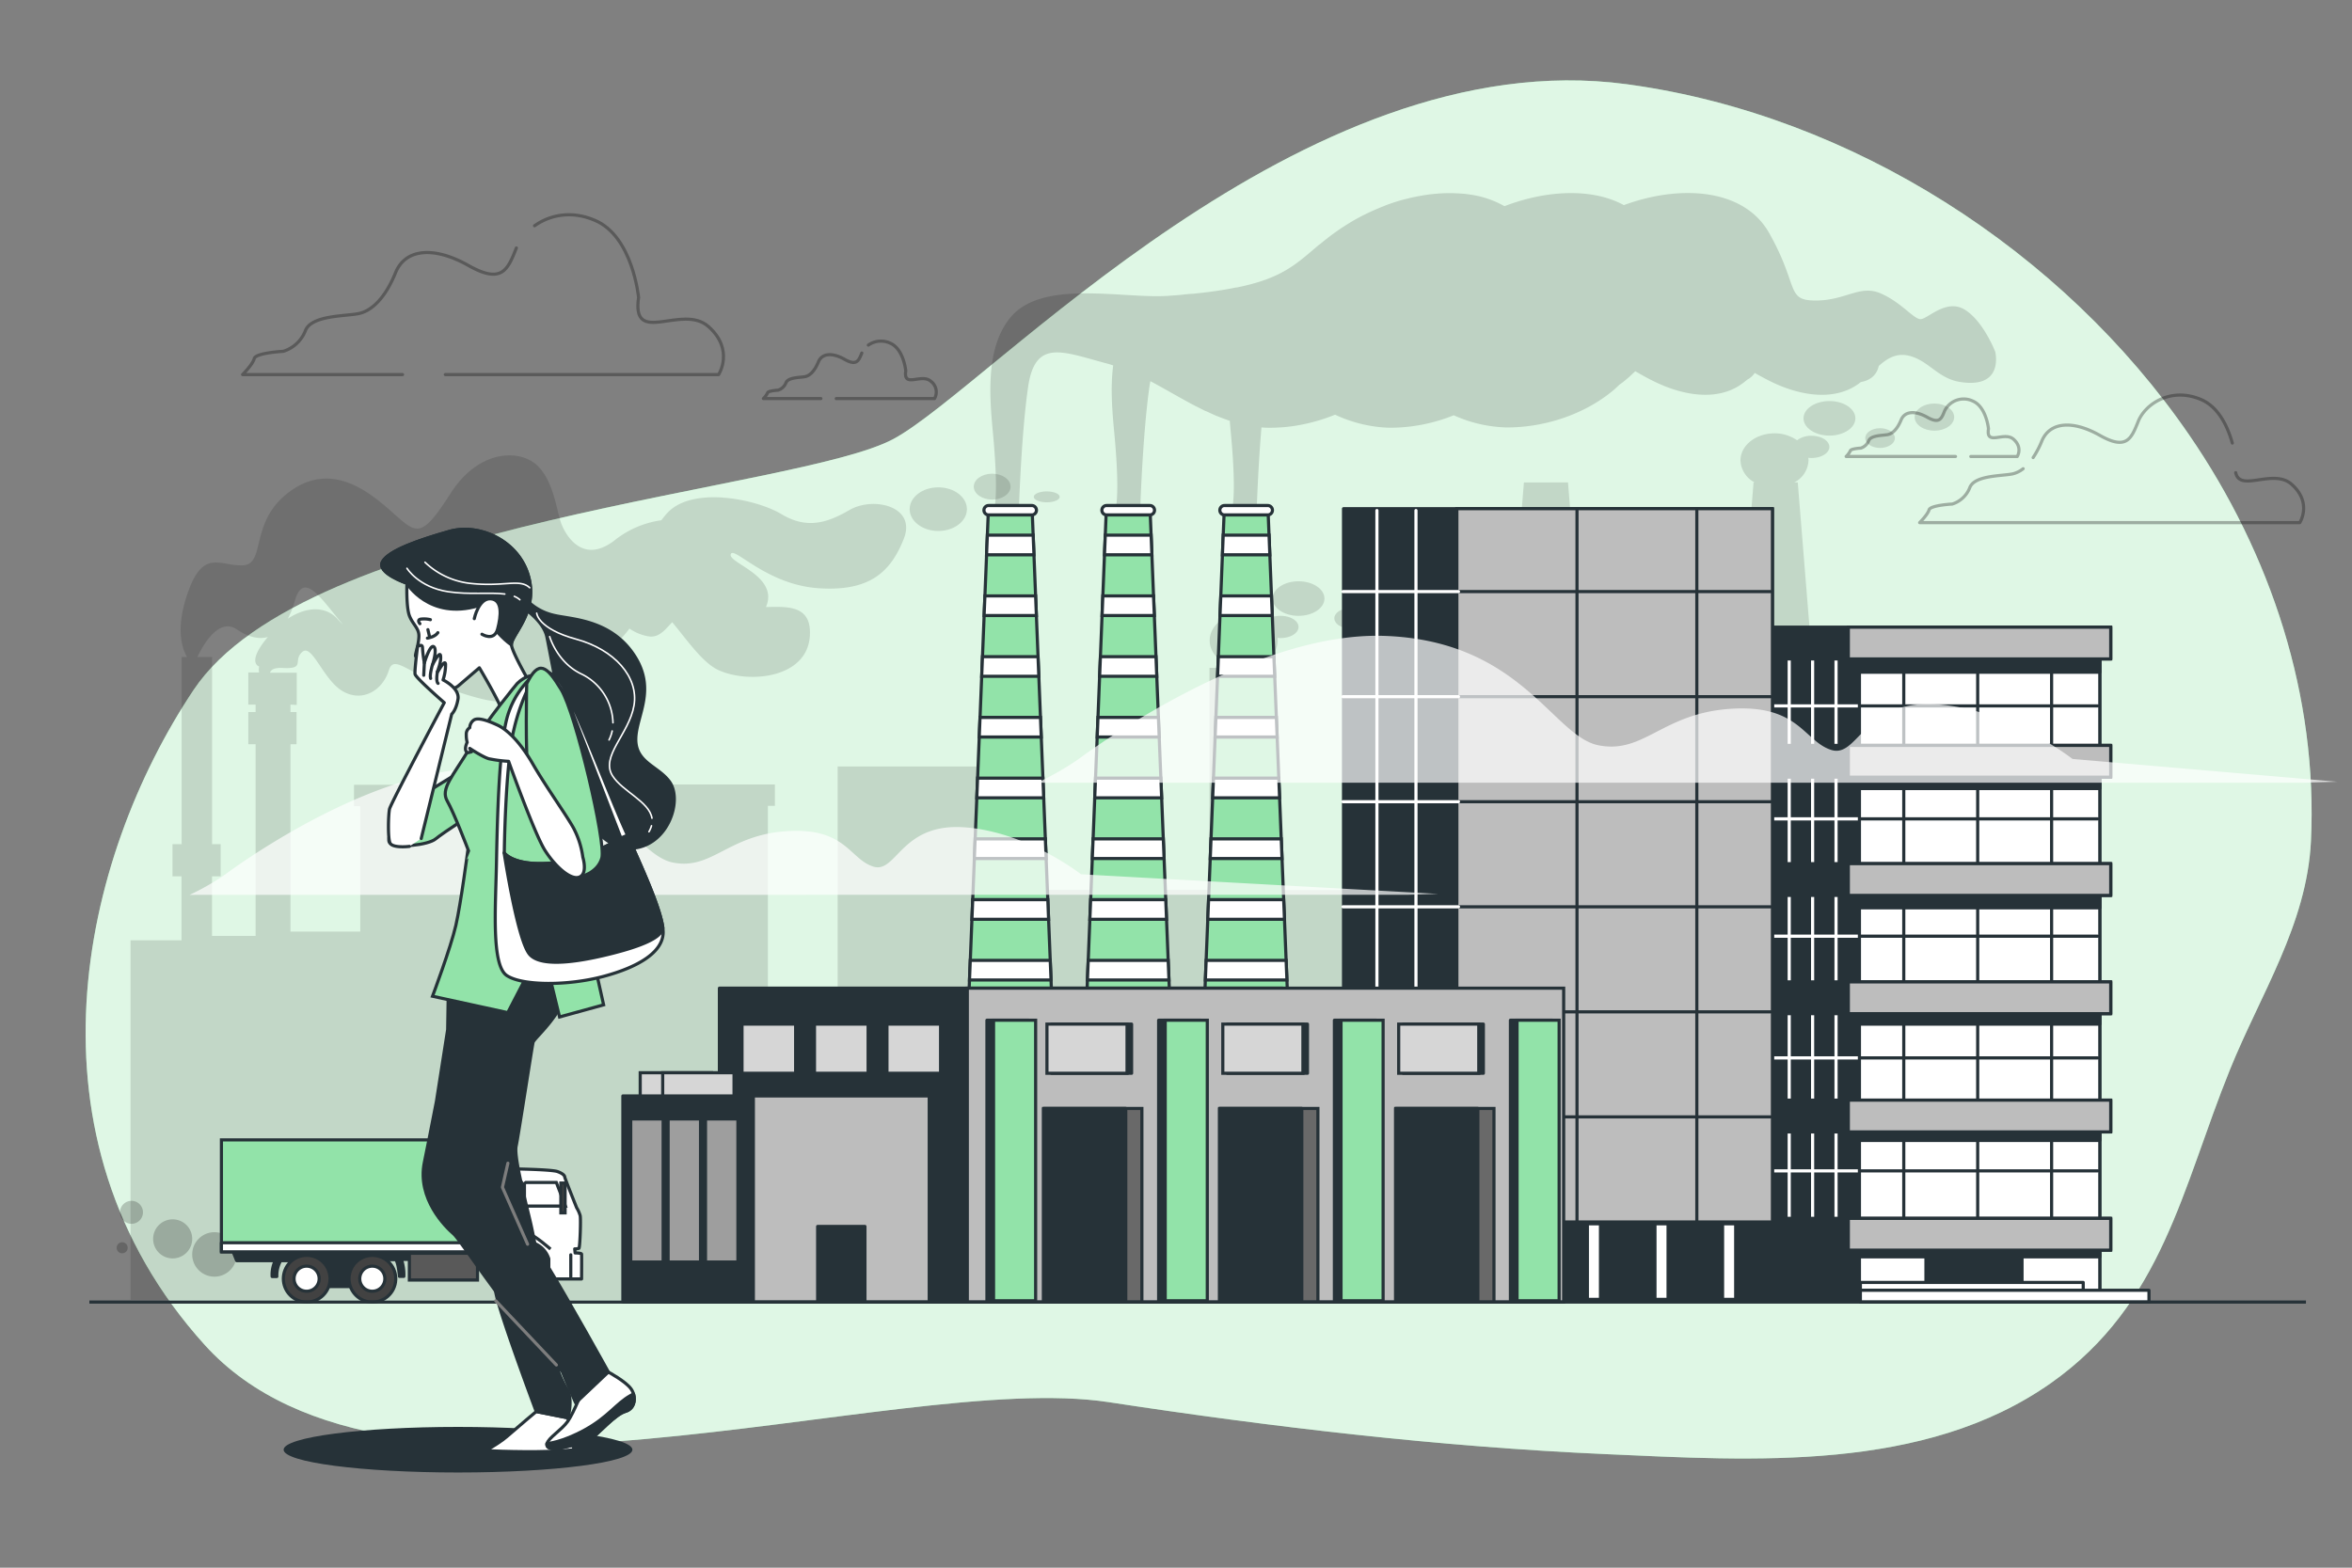 <svg xmlns="http://www.w3.org/2000/svg" viewBox="0 0 750 500"><rect x="0" y="0" width="750" height="500" fill="#808080" stroke="none"/><g id="background-simple"><path d="M698.08,138.72C657.6,79.76,590.47,37,520.22,27.07l-1.57-.22C415,12.92,315.67,123.45,284.91,140S97.75,166.09,61.73,220.05,5.49,362.77,65.24,428.91s219.67,7.84,288.21,18.28C405.35,455.1,459,461.45,512,463.78c47,2.07,101.6,5.84,142.07-22.72,35.56-25.1,41.78-62.28,57-99.88,9.77-24.16,24.53-46.35,25.84-72.86C739.14,222.12,724.19,176.74,698.08,138.72Z" style="fill:#92E3A9"></path><path d="M698.08,138.72C657.6,79.76,590.47,37,520.22,27.07l-1.57-.22C415,12.92,315.67,123.45,284.91,140S97.75,166.09,61.73,220.05,5.49,362.77,65.24,428.91s219.67,7.84,288.21,18.28C405.35,455.1,459,461.45,512,463.78c47,2.07,101.6,5.84,142.07-22.72,35.56-25.1,41.78-62.28,57-99.88,9.77-24.16,24.53-46.35,25.84-72.86C739.14,222.12,724.19,176.74,698.08,138.72Z" style="fill:#fff;opacity:0.7"></path></g><g id="Clouds"><g style="opacity:0.3"><path d="M645.14,149.49a8.41,8.41,0,0,1-3.33,1.64c-3.33.74-12.23.37-13.71,4.45a8.85,8.85,0,0,1-5.56,5.18s-7,.37-7.41,1.86-3,4.07-3,4.07H733.35s4.07-6.3-2.6-12.23c-5.83-5.18-16.49,2.68-17.83-3.71" style="fill:none;stroke:#000;stroke-linecap:round;stroke-linejoin:round"></path><path d="M711.83,141.31c-1.36-4.87-4.2-11.45-10-13.9-9.64-4.08-17.79,1.48-20,7s-3.71,9.27-12.23,4.45-15.94-4.45-18.53,1.85a28.8,28.8,0,0,1-2.75,5.23" style="fill:none;stroke:#000;stroke-linecap:round;stroke-linejoin:round"></path><path d="M266.67,127.12H298a4.24,4.24,0,0,0-1.17-5.51c-3-2.67-8.85,2.34-8-3.34,0,0-.66-7-5-8.84a7,7,0,0,0-6.93.63" style="fill:none;stroke:#000;stroke-linecap:round;stroke-linejoin:round"></path><path d="M274.81,112.6c-1,2.5-1.67,4.17-5.51,2s-7.17-2-8.34.84-2.67,4.34-4.18,4.67-5.5.17-6.17,2a4,4,0,0,1-2.51,2.34s-3.17.17-3.33.84a6.54,6.54,0,0,1-1.34,1.83h18.33" style="fill:none;stroke:#000;stroke-linecap:round;stroke-linejoin:round"></path><path d="M142,119.47h87.16s5.11-7.89-3.25-15.32-24.6,6.5-22.28-9.28c0,0-1.86-19.5-13.93-24.6C182.09,67,175.2,68.64,170.46,72" style="fill:none;stroke:#000;stroke-linecap:round;stroke-linejoin:round"></path><path d="M164.66,79.09c-2.78,7-4.64,11.6-15.32,5.57s-20-5.57-23.21,2.32-7.43,12.07-11.61,13-15.32.46-17.17,5.57a11.13,11.13,0,0,1-7,6.5s-8.82.46-9.28,2.32-3.72,5.1-3.72,5.1h51" style="fill:none;stroke:#000;stroke-linecap:round;stroke-linejoin:round"></path><path d="M628.44,145.6h14.81s1.83-2.83-1.17-5.5-8.85,2.33-8-3.34c0,0-.67-7-5-8.85a6.76,6.76,0,0,0-9,3.17c-1,2.51-1.67,4.17-5.51,2s-7.17-2-8.34.84-2.67,4.34-4.18,4.67-5.5.17-6.17,2a4,4,0,0,1-2.51,2.33s-3.17.17-3.33.84a6.38,6.38,0,0,1-1.34,1.83h34.87" style="fill:none;stroke:#000;stroke-linecap:round;stroke-linejoin:round"></path></g></g><g id="factories-2"><g style="opacity:0.13"><ellipse cx="299.2" cy="162.39" rx="9.13" ry="6.96"></ellipse><path d="M316.38,159.34c-3.24,0-5.87-1.85-5.87-4.13s2.63-4.13,5.87-4.13,5.87,1.85,5.87,4.13S319.62,159.34,316.38,159.34Z"></path><path d="M333.78,160.21c-2.29,0-4.14-.78-4.14-1.74s1.85-1.74,4.14-1.74,4.13.78,4.13,1.74S336.06,160.21,333.78,160.21Z"></path><path d="M447.54,194.84c-3.48,0-6.3-1.94-6.3-4.33s2.82-4.33,6.3-4.33,6.3,1.94,6.3,4.33S451,194.84,447.54,194.84Z"></path><ellipse cx="583.37" cy="133.42" rx="8.27" ry="5.51"></ellipse><path d="M430.22,200.35c-2.61,0-4.73-1.41-4.73-3.15s2.12-3.15,4.73-3.15,4.72,1.41,4.72,3.15S432.83,200.35,430.22,200.35Z"></path><path d="M414.07,196.42c-4.56,0-8.26-2.47-8.26-5.52s3.7-5.51,8.26-5.51,8.27,2.47,8.27,5.51S418.64,196.42,414.07,196.42Z"></path><path d="M57.88,299.9V279.5H55V269.24h2.92v-59.7h1.71c-1.73-3-3.43-9-.24-19,5.12-16.15,10.64-9.85,18.12-10.24S79.19,166,92.91,156.41s25.92,1.4,33,7.7,8.66,7.49,17.72-6.69,22.06-14.18,27.58-9.06,6.3,15,7.88,18.91,7.09,13,17.33,4.72a30.57,30.57,0,0,1,14.47-6.06c.48-.64,1-1.3,1.61-2,7.89-9.15,28.71-4.73,36.59,0s14.2,3.15,21.77-1.26,21.45-1.26,17.35,9.15-10.73,17-27.45,15.77S233.66,173.71,233,176.86c-.56,2.82,15.5,6.91,11.25,16.75,6.81-.14,14.58-.67,14,9.11-.79,13.79-19.7,15.36-29.15,11-5.15-2.36-10.3-10-14.74-15.27-1.87,1.84-3.89,4.9-7.24,4.56a15,15,0,0,1-6.4-2.53,46.52,46.52,0,0,1-3,3.57v5H196.2v41.16h50.9v6.82h-2.24v88.7h22.25V244.47H322l-.32,39.35h64V213h15v70.87h74.74l10.52-130H500l10.52,130h38.12l10.53-130h.36a8.27,8.27,0,0,1-4.53-7c0-4.79,4.85-8.66,10.83-8.66a12.38,12.38,0,0,1,7.22,2.22,7.26,7.26,0,0,1,4.58-1.44c3.16,0,5.71,1.59,5.71,3.55s-2.55,3.54-5.71,3.54a8.94,8.94,0,0,1-1-.06,6,6,0,0,1,.06.85,8.27,8.27,0,0,1-4.53,7h1.11l21.1,260.69H41.63V299.9ZM94,191.69a27.29,27.29,0,0,1-2.22,5.63c6-3.93,12.2-4.11,16,.28a20.24,20.24,0,0,0,1.65,1.68C102.75,191.5,96.86,181.57,94,191.69Zm61.14,6.71c.83,3.38,1,5.65,6.61,3.93l.26-.09C159.53,200.78,157.24,199.47,155.16,198.4ZM92.63,224.74v2.36h1.93v10.26H92.63v59.76h22.25v-40h-2v-6.82h70.83v-38.8a17.57,17.57,0,0,1-5-.61c-1.64,7.41-9.61,15.86-25.19,12-22.06-5.51-27.57-15.36-29.54-9.06s-8.28,10.24-14.58,6.7-9.85-15.37-13-12.61,1.18,5.52-6.3,5.12c-2.72-.14-3.72.6-4,1.53h8.53v10.25Zm-25-15.2v59.7h2.73V279.5H67.61v19h13.9V237.36H79.18V227.1h2.33v-2.36H79.18V214.49h3.45a4.54,4.54,0,0,1,0-1.92s-4.17-1.15,2.78-9.41c-3,.86-6.45-.07-9.87-2.41-5.56-3.8-10.46,4.34-12.62,8.79Z"></path><path d="M385.74,204.29c0-4.78,4.84-8.66,10.82-8.66a12.35,12.35,0,0,1,7.22,2.22,7.28,7.28,0,0,1,4.59-1.43c3.15,0,5.7,1.58,5.7,3.54s-2.55,3.54-5.7,3.54a8.69,8.69,0,0,1-1-.06,7.92,7.92,0,0,1,.05.85c0,4.78-4.84,8.66-10.82,8.66S385.74,209.07,385.74,204.29Z"></path><path d="M599.51,136.57c2.61,0,4.73,1.41,4.73,3.15s-2.12,3.15-4.73,3.15-4.72-1.41-4.72-3.15S596.9,136.57,599.51,136.57Z"></path><path d="M616.84,128.7c3.48,0,6.3,1.94,6.3,4.33s-2.82,4.33-6.3,4.33-6.3-1.94-6.3-4.33S613.36,128.7,616.84,128.7Z"></path></g></g><g id="factory-1"><path d="M316.64,138.21c-1.09-11.63-2.46-27.32,5.61-37C332.39,89,358,95.33,372.38,94.36c1.45-.1,2.83-.2,4.17-.31h0c1.3-.17,2.62-.29,4-.37h0c5.38-.54,9.86-1.2,13.66-2l.23,0,1.88-.4.4-.09,1.66-.41.45-.12,1.5-.42.44-.13c.48-.14,1-.29,1.4-.44l.4-.13,1.3-.46.37-.14c.42-.16.83-.32,1.22-.49l.31-.13c.4-.17.8-.34,1.18-.52l.22-.1c.4-.19.79-.38,1.17-.58l.11-.06c4.93-2.56,8.12-5.63,12.3-9.1l.06,0,1-.83.29-.23.89-.71.41-.32.86-.66.49-.37.88-.64.55-.39.93-.64.6-.41,1.1-.71c.17-.11.34-.23.53-.34.56-.36,1.14-.71,1.75-1.08,1.14-.67,2.31-1.3,3.49-1.91l1.15-.56c.82-.4,1.64-.78,2.47-1.15l1.36-.58c.81-.34,1.63-.65,2.45-1,.45-.16.88-.34,1.33-.49,1.16-.4,2.32-.77,3.5-1.1.58-.16,1.16-.3,1.74-.44s1.27-.33,1.9-.46,1.41-.29,2.12-.42l1.43-.25c.79-.12,1.57-.24,2.36-.33l.77-.07a47.58,47.58,0,0,1,8.75-.13h.16c1,.08,2,.2,2.94.35h0a30.66,30.66,0,0,1,10.73,3.67c13.34-5.13,27.95-5.87,38.07-.34,18.11-6.67,38.32-5.28,46.32,8.87,9.66,17.1,5.2,21.56,14.86,21.56s14.13-5.21,20.82-2.23,10.4,8.17,12.63,8.17,8.18-6.69,14.12-3,9.67,13.38,9.67,13.38,3,11.89-11.15,9.66c-6.61-1-9.54-6-15.1-8-6-2.13-9.43,1.48-13.38,5.21.85-.79,1.67-1.59,2.5-2.32-.49,2.21-2,4.48-5.71,5.13h0c-.53.41-1.07.81-1.64,1.17-7.93,5-18.47,2.86-26.9-1.25-1.8-.87-3.56-1.84-5.31-2.83h0a5.91,5.91,0,0,1-.92,1.1l-.13.12a6.2,6.2,0,0,1-1.28.9,24.06,24.06,0,0,1-2.62,1.95c-7.94,5-18.47,2.86-26.91-1.25-2.11-1-4.17-2.18-6.22-3.36h0l-.07.06-1.07,1-.36.34-.87.78-.45.38c-.29.25-.59.49-.89.73l-.43.34c-.33.25-.68.49-1,.72-.58.58-1.19,1.16-1.83,1.7-9.3,7.81-22.27,12-34.35,11.87a43.42,43.42,0,0,1-16.57-3.87h0A54.66,54.66,0,0,1,443,136.43a44,44,0,0,1-17.27-4.17q-2.32.94-4.73,1.69l-1.27.37c-1,.28-2,.54-3,.76-.78.18-1.55.34-2.33.48l-1.52.26c-1.2.18-2.4.33-3.6.43l-.92.06c-1.35.09-2.69.14-4,.12-.71,0-1.42-.05-2.11-.1-1.15,13.69-1.57,27.89-1.57,27.89h-8.39s2.44-2.22.21-26c-.12-1.28-.24-2.61-.35-4l-1-.35-.71-.26c-.88-.32-1.74-.67-2.6-1l-.3-.13c-1-.44-2-.9-3.05-1.39l-.1,0c-1-.49-2-1-3-1.52l-.05,0c-4.87-2.54-9.64-5.41-14.51-8h0c-.11.58-.22,1.18-.31,1.83-2.23,15.61-3,40.87-3,40.87h-8.39s2.44-2.22.21-26c-.62-6.55-1.32-14.4-.37-21.73-.62-.19-1.23-.4-1.86-.57-14.12-3.71-23-8.17-25.27,7.44s-3,40.87-3,40.87h-8.39S318.87,162,316.64,138.21Z" style="opacity:0.15"></path><rect x="562.22" y="202.47" width="107.36" height="211.99" style="fill:#263238;stroke:#263238;stroke-linecap:round;stroke-linejoin:round"></rect><line x1="593.02" y1="225.14" x2="562.76" y2="225.14" style="fill:none;stroke:#fff;stroke-linecap:round;stroke-linejoin:round"></line><line x1="593.02" y1="261.17" x2="562.76" y2="261.17" style="fill:none;stroke:#fff;stroke-linecap:round;stroke-linejoin:round"></line><line x1="593.02" y1="298.59" x2="562.76" y2="298.59" style="fill:none;stroke:#fff;stroke-linecap:round;stroke-linejoin:round"></line><line x1="593.02" y1="337.41" x2="562.76" y2="337.41" style="fill:none;stroke:#fff;stroke-linecap:round;stroke-linejoin:round"></line><line x1="593.02" y1="373.44" x2="562.76" y2="373.44" style="fill:none;stroke:#fff;stroke-linecap:round;stroke-linejoin:round"></line><rect x="592.93" y="202.47" width="76.65" height="211.99" style="fill:#fff;stroke:#263238;stroke-linecap:round;stroke-linejoin:round"></rect><rect x="592.93" y="202.47" width="76.65" height="11.92" style="fill:#263238;stroke:#263238;stroke-linecap:round;stroke-linejoin:round"></rect><rect x="592.93" y="239.58" width="76.65" height="11.92" style="fill:#263238;stroke:#263238;stroke-linecap:round;stroke-linejoin:round"></rect><rect x="592.93" y="277.61" width="76.65" height="11.92" style="fill:#263238;stroke:#263238;stroke-linecap:round;stroke-linejoin:round"></rect><rect x="592.93" y="314.72" width="76.65" height="11.92" style="fill:#263238;stroke:#263238;stroke-linecap:round;stroke-linejoin:round"></rect><rect x="592.93" y="390.65" width="76.65" height="10.2" style="fill:#263238;stroke:#263238;stroke-linecap:round;stroke-linejoin:round"></rect><rect x="592.93" y="351.82" width="76.65" height="11.92" style="fill:#263238;stroke:#263238;stroke-linecap:round;stroke-linejoin:round"></rect><rect x="614.14" y="393.61" width="30.64" height="20.85" style="fill:#263238;stroke:#263238;stroke-linecap:round;stroke-linejoin:round"></rect><line x1="607.07" y1="208.98" x2="607.07" y2="392.43" style="fill:none;stroke:#263238;stroke-linecap:round;stroke-linejoin:round"></line><line x1="630.64" y1="208.98" x2="630.64" y2="392.43" style="fill:none;stroke:#263238;stroke-linecap:round;stroke-linejoin:round"></line><line x1="654.21" y1="208.98" x2="654.21" y2="392.43" style="fill:none;stroke:#263238;stroke-linecap:round;stroke-linejoin:round"></line><line x1="570.54" y1="208.98" x2="570.54" y2="392.43" style="fill:none;stroke:#fff;stroke-linecap:round;stroke-linejoin:round"></line><line x1="578" y1="208.98" x2="578" y2="392.43" style="fill:none;stroke:#fff;stroke-linecap:round;stroke-linejoin:round"></line><line x1="585.47" y1="208.98" x2="585.47" y2="392.43" style="fill:none;stroke:#fff;stroke-linecap:round;stroke-linejoin:round"></line><rect x="558.11" y="200.03" width="114.96" height="10.13" style="fill:#263238;stroke:#263238;stroke-linecap:round;stroke-linejoin:round"></rect><rect x="589.39" y="200.03" width="83.67" height="10.13" style="fill:#bdbdbd;stroke:#263238;stroke-miterlimit:10"></rect><rect x="558.11" y="237.74" width="114.96" height="10.13" style="fill:#263238;stroke:#263238;stroke-linecap:round;stroke-linejoin:round"></rect><rect x="589.39" y="237.74" width="83.67" height="10.13" style="fill:#bdbdbd;stroke:#263238;stroke-miterlimit:10"></rect><rect x="558.11" y="275.45" width="114.96" height="10.13" style="fill:#263238;stroke:#263238;stroke-linecap:round;stroke-linejoin:round"></rect><rect x="589.39" y="275.45" width="83.67" height="10.13" style="fill:#bdbdbd;stroke:#263238;stroke-miterlimit:10"></rect><rect x="558.11" y="313.17" width="114.96" height="10.13" style="fill:#263238;stroke:#263238;stroke-linecap:round;stroke-linejoin:round"></rect><rect x="589.39" y="313.17" width="83.67" height="10.13" style="fill:#bdbdbd;stroke:#263238;stroke-miterlimit:10"></rect><rect x="558.11" y="350.88" width="114.96" height="10.13" style="fill:#263238;stroke:#263238;stroke-linecap:round;stroke-linejoin:round"></rect><rect x="589.39" y="350.88" width="83.67" height="10.13" style="fill:#bdbdbd;stroke:#263238;stroke-miterlimit:10"></rect><rect x="558.11" y="388.59" width="114.96" height="10.13" style="fill:#263238;stroke:#263238;stroke-linecap:round;stroke-linejoin:round"></rect><rect x="589.39" y="388.59" width="83.67" height="10.13" style="fill:#bdbdbd;stroke:#263238;stroke-miterlimit:10"></rect><line x1="593.02" y1="225.14" x2="668.93" y2="225.14" style="fill:none;stroke:#263238;stroke-linecap:round;stroke-linejoin:round"></line><line x1="593.02" y1="261.17" x2="668.93" y2="261.17" style="fill:none;stroke:#263238;stroke-linecap:round;stroke-linejoin:round"></line><line x1="593.02" y1="298.59" x2="668.93" y2="298.59" style="fill:none;stroke:#263238;stroke-linecap:round;stroke-linejoin:round"></line><line x1="593.02" y1="337.41" x2="668.93" y2="337.41" style="fill:none;stroke:#263238;stroke-linecap:round;stroke-linejoin:round"></line><line x1="593.02" y1="373.44" x2="668.93" y2="373.44" style="fill:none;stroke:#263238;stroke-linecap:round;stroke-linejoin:round"></line><rect x="593.23" y="409.02" width="71.06" height="2.5" style="fill:#fff;stroke:#263238;stroke-linecap:round;stroke-linejoin:round"></rect><rect x="593.23" y="411.52" width="92.03" height="3.76" style="fill:#fff;stroke:#263238;stroke-linecap:round;stroke-linejoin:round"></rect><rect x="428.42" y="162.24" width="136.77" height="252.18" style="fill:#263238;stroke:#263238;stroke-linecap:round;stroke-linejoin:round"></rect><rect x="464.56" y="162.24" width="100.63" height="252.18" style="fill:#bdbdbd;stroke:#263238;stroke-miterlimit:10"></rect><rect x="488.42" y="390.32" width="76.76" height="24.1" style="fill:#263238;stroke:#263238;stroke-linecap:round;stroke-linejoin:round"></rect><rect x="506.18" y="390.32" width="4.18" height="24.1" style="fill:#fff;stroke:#263238;stroke-linecap:round;stroke-linejoin:round"></rect><rect x="527.73" y="390.32" width="4.18" height="24.1" style="fill:#fff;stroke:#263238;stroke-linecap:round;stroke-linejoin:round"></rect><rect x="549.29" y="390.32" width="4.18" height="24.1" style="fill:#fff;stroke:#263238;stroke-linecap:round;stroke-linejoin:round"></rect><line x1="502.87" y1="390.32" x2="502.87" y2="162.82" style="fill:none;stroke:#263238;stroke-linecap:round;stroke-linejoin:round"></line><line x1="451.52" y1="415.28" x2="451.52" y2="162.82" style="fill:none;stroke:#fff;stroke-linecap:round;stroke-linejoin:round"></line><line x1="439.07" y1="415.28" x2="439.07" y2="162.82" style="fill:none;stroke:#fff;stroke-linecap:round;stroke-linejoin:round"></line><line x1="541.08" y1="390.32" x2="541.08" y2="162.82" style="fill:none;stroke:#263238;stroke-linecap:round;stroke-linejoin:round"></line><line x1="465.08" y1="188.69" x2="564.6" y2="188.69" style="fill:none;stroke:#263238;stroke-linecap:round;stroke-linejoin:round"></line><line x1="465.08" y1="222.2" x2="564.6" y2="222.2" style="fill:none;stroke:#263238;stroke-linecap:round;stroke-linejoin:round"></line><line x1="465.08" y1="255.7" x2="564.6" y2="255.7" style="fill:none;stroke:#263238;stroke-linecap:round;stroke-linejoin:round"></line><line x1="465.08" y1="289.21" x2="564.6" y2="289.21" style="fill:none;stroke:#263238;stroke-linecap:round;stroke-linejoin:round"></line><line x1="465.08" y1="322.72" x2="564.6" y2="322.72" style="fill:none;stroke:#263238;stroke-linecap:round;stroke-linejoin:round"></line><line x1="465.08" y1="356.22" x2="564.6" y2="356.22" style="fill:none;stroke:#263238;stroke-linecap:round;stroke-linejoin:round"></line><line x1="465.08" y1="188.69" x2="428.25" y2="188.69" style="fill:none;stroke:#fff;stroke-linecap:round;stroke-linejoin:round"></line><line x1="465.08" y1="222.2" x2="428.25" y2="222.2" style="fill:none;stroke:#fff;stroke-linecap:round;stroke-linejoin:round"></line><line x1="465.08" y1="255.7" x2="428.25" y2="255.7" style="fill:none;stroke:#fff;stroke-linecap:round;stroke-linejoin:round"></line><line x1="465.08" y1="289.21" x2="428.25" y2="289.21" style="fill:none;stroke:#fff;stroke-linecap:round;stroke-linejoin:round"></line><line x1="465.08" y1="322.72" x2="428.25" y2="322.72" style="fill:none;stroke:#fff;stroke-linecap:round;stroke-linejoin:round"></line><line x1="465.08" y1="356.22" x2="428.25" y2="356.22" style="fill:none;stroke:#fff;stroke-linecap:round;stroke-linejoin:round"></line><line x1="428.8" y1="389.73" x2="564.6" y2="389.73" style="fill:none;stroke:#263238;stroke-linecap:round;stroke-linejoin:round"></line><polygon points="329.13 162.7 315.17 162.7 308.19 336.5 336.11 336.5 329.13 162.7" style="fill:#92E3A9;stroke:#263238;stroke-miterlimit:10"></polygon><path d="M329,164.23H315.26a1.5,1.5,0,0,1-1.5-1.5h0a1.5,1.5,0,0,1,1.5-1.5H329a1.5,1.5,0,0,1,1.5,1.5h0A1.5,1.5,0,0,1,329,164.23Z" style="fill:#fff;stroke:#263238;stroke-miterlimit:10"></path><polygon points="314.85 170.68 314.59 176.95 329.7 176.95 329.45 170.68 314.85 170.68" style="fill:#fff;stroke:#263238;stroke-miterlimit:10"></polygon><polygon points="335.15 312.57 334.89 306.3 309.4 306.3 309.15 312.57 335.15 312.57" style="fill:#fff;stroke:#263238;stroke-miterlimit:10"></polygon><polygon points="310.95 267.55 310.7 273.82 333.59 273.82 333.34 267.55 310.95 267.55" style="fill:#fff;stroke:#263238;stroke-miterlimit:10"></polygon><polygon points="310.18 286.93 309.93 293.2 334.37 293.2 334.12 286.93 310.18 286.93" style="fill:#fff;stroke:#263238;stroke-miterlimit:10"></polygon><polygon points="311.73 248.18 311.48 254.45 332.81 254.45 332.56 248.18 311.73 248.18" style="fill:#fff;stroke:#263238;stroke-miterlimit:10"></polygon><polygon points="314.07 190.06 313.81 196.32 330.48 196.32 330.23 190.06 314.07 190.06" style="fill:#fff;stroke:#263238;stroke-miterlimit:10"></polygon><polygon points="312.51 228.81 312.26 235.07 332.03 235.07 331.78 228.81 312.51 228.81" style="fill:#fff;stroke:#263238;stroke-miterlimit:10"></polygon><polygon points="313.29 209.43 313.04 215.7 331.25 215.7 331 209.43 313.29 209.43" style="fill:#fff;stroke:#263238;stroke-miterlimit:10"></polygon><polygon points="366.74 162.7 352.77 162.7 345.8 336.5 373.72 336.5 366.74 162.7" style="fill:#92E3A9;stroke:#263238;stroke-miterlimit:10"></polygon><path d="M366.65,164.23H352.86a1.5,1.5,0,0,1-1.49-1.5h0a1.5,1.5,0,0,1,1.49-1.5h13.79a1.5,1.5,0,0,1,1.5,1.5h0A1.5,1.5,0,0,1,366.65,164.23Z" style="fill:#fff;stroke:#263238;stroke-miterlimit:10"></path><polygon points="352.45 170.68 352.2 176.95 367.31 176.95 367.06 170.68 352.45 170.68" style="fill:#fff;stroke:#263238;stroke-miterlimit:10"></polygon><polygon points="372.76 312.57 372.5 306.3 347.01 306.3 346.76 312.57 372.76 312.57" style="fill:#fff;stroke:#263238;stroke-miterlimit:10"></polygon><polygon points="348.56 267.55 348.31 273.82 371.2 273.82 370.95 267.55 348.56 267.55" style="fill:#fff;stroke:#263238;stroke-miterlimit:10"></polygon><polygon points="347.79 286.93 347.53 293.2 371.98 293.2 371.73 286.93 347.79 286.93" style="fill:#fff;stroke:#263238;stroke-miterlimit:10"></polygon><polygon points="349.34 248.18 349.09 254.45 370.42 254.45 370.17 248.18 349.34 248.18" style="fill:#fff;stroke:#263238;stroke-miterlimit:10"></polygon><polygon points="351.68 190.06 351.43 196.32 368.09 196.32 367.83 190.06 351.68 190.06" style="fill:#fff;stroke:#263238;stroke-miterlimit:10"></polygon><polygon points="350.12 228.81 349.87 235.07 369.64 235.07 369.39 228.81 350.12 228.81" style="fill:#fff;stroke:#263238;stroke-miterlimit:10"></polygon><polygon points="350.9 209.43 350.65 215.7 368.87 215.7 368.61 209.43 350.9 209.43" style="fill:#fff;stroke:#263238;stroke-miterlimit:10"></polygon><polygon points="404.35 162.7 390.38 162.7 383.4 336.5 411.33 336.5 404.35 162.7" style="fill:#92E3A9;stroke:#263238;stroke-miterlimit:10"></polygon><path d="M404.26,164.23H390.47a1.5,1.5,0,0,1-1.49-1.5h0a1.5,1.5,0,0,1,1.49-1.5h13.79a1.5,1.5,0,0,1,1.49,1.5h0A1.5,1.5,0,0,1,404.26,164.23Z" style="fill:#fff;stroke:#263238;stroke-miterlimit:10"></path><polygon points="390.06 170.68 389.81 176.95 404.92 176.95 404.67 170.68 390.06 170.68" style="fill:#fff;stroke:#263238;stroke-miterlimit:10"></polygon><polygon points="410.37 312.57 410.11 306.3 384.62 306.3 384.37 312.57 410.37 312.57" style="fill:#fff;stroke:#263238;stroke-miterlimit:10"></polygon><polygon points="386.17 267.55 385.92 273.82 408.81 273.82 408.56 267.55 386.17 267.55" style="fill:#fff;stroke:#263238;stroke-miterlimit:10"></polygon><polygon points="385.39 286.93 385.14 293.2 409.59 293.2 409.33 286.93 385.39 286.93" style="fill:#fff;stroke:#263238;stroke-miterlimit:10"></polygon><polygon points="386.95 248.18 386.7 254.45 408.03 254.45 407.78 248.18 386.95 248.18" style="fill:#fff;stroke:#263238;stroke-miterlimit:10"></polygon><polygon points="389.29 190.06 389.03 196.32 405.7 196.32 405.44 190.06 389.29 190.06" style="fill:#fff;stroke:#263238;stroke-miterlimit:10"></polygon><polygon points="387.73 228.81 387.48 235.07 407.25 235.07 407 228.81 387.73 228.81" style="fill:#fff;stroke:#263238;stroke-miterlimit:10"></polygon><polygon points="388.51 209.43 388.26 215.7 406.47 215.7 406.22 209.43 388.51 209.43" style="fill:#fff;stroke:#263238;stroke-miterlimit:10"></polygon><rect x="229.4" y="315.17" width="179.63" height="100.11" style="fill:#263238;stroke:#263238;stroke-linecap:round;stroke-linejoin:round"></rect><rect x="308.45" y="315.17" width="190.17" height="100.11" style="fill:#bdbdbd;stroke:#263238;stroke-miterlimit:10"></rect><rect x="332.78" y="353.53" width="31.34" height="61.75" style="fill:#696969;stroke:#263238;stroke-miterlimit:10"></rect><rect x="332.78" y="353.53" width="26.2" height="61.75" style="fill:#263238;stroke:#263238;stroke-linecap:round;stroke-linejoin:round"></rect><rect x="388.91" y="353.53" width="31.34" height="61.75" style="fill:#696969;stroke:#263238;stroke-miterlimit:10"></rect><rect x="388.91" y="353.53" width="26.2" height="61.75" style="fill:#263238;stroke:#263238;stroke-linecap:round;stroke-linejoin:round"></rect><rect x="445.05" y="353.53" width="31.34" height="61.75" style="fill:#696969;stroke:#263238;stroke-miterlimit:10"></rect><rect x="445.05" y="353.53" width="26.2" height="61.75" style="fill:#263238;stroke:#263238;stroke-linecap:round;stroke-linejoin:round"></rect><rect x="236.61" y="326.63" width="17.1" height="15.68" style="fill:#d6d6d6;stroke:#263238;stroke-miterlimit:10"></rect><rect x="259.72" y="326.63" width="17.1" height="15.68" style="fill:#d6d6d6;stroke:#263238;stroke-miterlimit:10"></rect><rect x="282.83" y="326.63" width="17.1" height="15.68" style="fill:#d6d6d6;stroke:#263238;stroke-miterlimit:10"></rect><rect x="335.3" y="326.63" width="25.54" height="15.68" style="fill:#263238;stroke:#263238;stroke-linecap:round;stroke-linejoin:round"></rect><rect x="333.85" y="326.63" width="25.54" height="15.68" style="fill:#d6d6d6;stroke:#263238;stroke-miterlimit:10"></rect><rect x="391.38" y="326.63" width="25.54" height="15.68" style="fill:#263238;stroke:#263238;stroke-linecap:round;stroke-linejoin:round"></rect><rect x="389.93" y="326.63" width="25.54" height="15.68" style="fill:#d6d6d6;stroke:#263238;stroke-miterlimit:10"></rect><rect x="447.47" y="326.63" width="25.54" height="15.68" style="fill:#263238;stroke:#263238;stroke-linecap:round;stroke-linejoin:round"></rect><rect x="446.01" y="326.63" width="25.54" height="15.68" style="fill:#d6d6d6;stroke:#263238;stroke-miterlimit:10"></rect><rect x="204.15" y="342.14" width="22.75" height="13.17" style="fill:#d6d6d6;stroke:#263238;stroke-miterlimit:10"></rect><rect x="211.32" y="342.14" width="22.75" height="13.17" style="fill:#d6d6d6;stroke:#263238;stroke-miterlimit:10"></rect><rect x="198.62" y="349.54" width="56.08" height="65.73" style="fill:#263238;stroke:#263238;stroke-linecap:round;stroke-linejoin:round"></rect><rect x="240.23" y="349.54" width="56.08" height="65.73" style="fill:#bdbdbd;stroke:#263238;stroke-miterlimit:10"></rect><rect x="260.73" y="391.16" width="15.08" height="24.12" style="fill:#263238;stroke:#263238;stroke-linecap:round;stroke-linejoin:round"></rect><rect x="225.47" y="357.38" width="9.33" height="44.63" style="fill:#9e9e9e"></rect><rect x="213.55" y="357.38" width="9.33" height="44.63" style="fill:#9e9e9e"></rect><rect x="201.63" y="357.38" width="9.33" height="44.63" style="fill:#9e9e9e"></rect><rect x="314.71" y="325.39" width="13.42" height="89.48" style="fill:#263238;stroke:#263238;stroke-linecap:round;stroke-linejoin:round"></rect><rect x="316.82" y="325.39" width="13.42" height="89.48" style="fill:#92E3A9;stroke:#263238;stroke-miterlimit:10"></rect><rect x="369.46" y="325.39" width="13.42" height="89.48" style="fill:#263238;stroke:#263238;stroke-linecap:round;stroke-linejoin:round"></rect><rect x="371.56" y="325.39" width="13.42" height="89.48" style="fill:#92E3A9;stroke:#263238;stroke-miterlimit:10"></rect><rect x="425.51" y="325.39" width="13.42" height="89.48" style="fill:#263238;stroke:#263238;stroke-linecap:round;stroke-linejoin:round"></rect><rect x="427.62" y="325.39" width="13.42" height="89.48" style="fill:#92E3A9;stroke:#263238;stroke-miterlimit:10"></rect><rect x="481.64" y="325.39" width="13.42" height="89.48" style="fill:#263238;stroke:#263238;stroke-linecap:round;stroke-linejoin:round"></rect><rect x="483.75" y="325.39" width="13.42" height="89.48" style="fill:#92E3A9;stroke:#263238;stroke-miterlimit:10"></rect><path d="M734.38,249.64l10.89-.31-84.4-7.27s-20.35-16-43.61-17.44-24.71,17.44-33.43,14.53-10.17-14.53-32-13.08S524.24,240.6,509.7,237.7,485,204.27,441.39,202.81,344,242.06,344,242.06a91.42,91.42,0,0,1-13.21,7.58Z" style="fill:#fff;opacity:0.7"></path><path d="M449.24,285.37l9.38-.27-113.91-6.26s-17.52-13.77-37.55-15-21.28,15-28.79,12.52-8.76-12.52-27.54-11.27-23.78,12.52-36.3,10-21.27-28.79-58.83-30-83.86,33.79-83.86,33.79a77.64,77.64,0,0,1-11.38,6.53Z" style="fill:#fff;opacity:0.7"></path></g><g id="Truck"><g style="opacity:0.21"><path d="M75.47,400.05A7.09,7.09,0,1,1,68.38,393,7.08,7.08,0,0,1,75.47,400.05Z"></path><path d="M61.29,395.13a6.23,6.23,0,1,1-6.22-6.23A6.22,6.22,0,0,1,61.29,395.13Z"></path><path d="M40.72,398A1.76,1.76,0,1,1,39,396.21,1.76,1.76,0,0,1,40.72,398Z"></path><path d="M45.59,386.6A3.66,3.66,0,1,1,41.94,383,3.65,3.65,0,0,1,45.59,386.6Z"></path></g><path d="M73.69,397.6h81.37v-3.25h13l8,4.71.23,7.34h-17.9v-4.71H128a15,15,0,0,1,.77,5.4h-1.39s-.31-4.17-1.15-5.33h-5.41v8.57H94v-8.26H89.49a9.6,9.6,0,0,0-1.22,5.06H86.78a10.3,10.3,0,0,1,1-5.06H75.47Z" style="fill:#263238;stroke:#263238;stroke-linecap:round;stroke-linejoin:round"></path><path d="M158.54,376.24a4.33,4.33,0,0,1,.71-2.13,5.34,5.34,0,0,1,3-1.28c.52-.07,13.58.13,15.52.83s2.31,1.42,2.31,1.74,3.8,9.79,3.8,9.79A10.33,10.33,0,0,1,185,387.7c.26,1.09-.06,10.23-.39,10.43a4.19,4.19,0,0,1-1.35.19l.13,1.29s2,0,2.06.38,0,7.92,0,7.92H175v-6.43a7.84,7.84,0,0,0-6.57-5.41c-5.47-.9-7.66-.26-7.66-.26h-2.64v-18Z" style="fill:#fff;stroke:#263238;stroke-linecap:round;stroke-linejoin:round"></path><polygon points="167.23 377.46 167.23 384.67 180.3 384.67 177.4 377.14 167.68 377.14 167.23 377.46" style="fill:none;stroke:#263238;stroke-miterlimit:10"></polygon><line x1="166.27" y1="376.69" x2="166.27" y2="392.78" style="fill:none;stroke:#263238;stroke-miterlimit:10"></line><path d="M175.54,398.39s-5.15-4.58-7.54-5.22-7.66,0-7.66,0" style="fill:none;stroke:#263238;stroke-miterlimit:10"></path><rect x="70.61" y="363.56" width="87.45" height="35.71" transform="translate(228.67 762.83) rotate(180)" style="fill:#92E3A9;stroke:#263238;stroke-miterlimit:10"></rect><rect x="70.61" y="396.36" width="87.45" height="2.91" transform="translate(228.67 795.63) rotate(180)" style="fill:#fff;stroke:#263238;stroke-linecap:round;stroke-linejoin:round"></rect><rect x="130.54" y="399.73" width="21.72" height="8.53" transform="translate(282.8 807.98) rotate(180)" style="fill:#595959;stroke:#263238;stroke-miterlimit:10"></rect><circle cx="165.71" cy="407.83" r="7.45" transform="translate(-269.29 475.4) rotate(-76.72)" style="fill:#424242;stroke:#263238;stroke-miterlimit:10"></circle><path d="M161.68,407.83a4,4,0,1,1,4,4A4,4,0,0,1,161.68,407.83Z" style="fill:#fff;stroke:#263238;stroke-linecap:round;stroke-linejoin:round"></path><circle cx="118.75" cy="407.83" r="7.45" transform="translate(-305.83 420.48) rotate(-75.47)" style="fill:#424242;stroke:#263238;stroke-miterlimit:10"></circle><path d="M114.72,407.83a4,4,0,1,1,4,4A4,4,0,0,1,114.72,407.83Z" style="fill:#fff;stroke:#263238;stroke-linecap:round;stroke-linejoin:round"></path><circle cx="97.8" cy="407.83" r="7.45" transform="translate(-259.73 188.61) rotate(-45)" style="fill:#424242;stroke:#263238;stroke-miterlimit:10"></circle><path d="M93.77,407.83a4,4,0,1,1,4,4A4,4,0,0,1,93.77,407.83Z" style="fill:#fff;stroke:#263238;stroke-linecap:round;stroke-linejoin:round"></path><line x1="182.01" y1="400.21" x2="182.01" y2="407.23" style="fill:none;stroke:#263238;stroke-linecap:round;stroke-linejoin:round"></line><rect x="178.84" y="377.33" width="1.36" height="9.51" transform="translate(359.04 764.17) rotate(180)" style="fill:#424242;stroke:#263238;stroke-miterlimit:10"></rect></g><g id="Floor"><line x1="735.32" y1="415.28" x2="28.5" y2="415.28" style="fill:none;stroke:#263238;stroke-miterlimit:10"></line></g><g id="Character"><path d="M149.6,244.35l-20,12.29s-7.54,10.72-5.16,12.3,12.1.6,14.48-1.38,13.49-9.13,13.49-9.13Z" style="fill:#92E3A9;stroke:#263238;stroke-miterlimit:10"></path><ellipse cx="146.05" cy="462.37" rx="55.61" ry="7.27" style="fill:#263238"></ellipse><path d="M129.76,186s-.28,7.71.82,10.46,3,3.86,3,6.34-1.1,5.51-1.1,6.33,4.68,1.65,4.68,1.65,5.24,8.82,6.61,8.82h0a3.74,3.74,0,0,0,2.43-.9l6.66-5.71s6.06,10.19,7.16,13.49,1.66,5.51,1.66,5.51L170,219.63s-6.34-10.74-6.89-13.77,8.54-10.19,5.51-21.76-15.7-17.35-25.34-14.6S124,175.56,122,179.14,129.76,186,129.76,186Z" style="fill:#fff;stroke:#263238;stroke-linecap:round;stroke-linejoin:round"></path><path d="M133.9,198.92s-1-1.12.16-1.44a8.46,8.46,0,0,1,3.18.16" style="fill:#fff;stroke:#263238;stroke-linecap:round;stroke-linejoin:round"></path><line x1="136.45" y1="200.82" x2="136.93" y2="202.89" style="fill:#fff;stroke:#263238;stroke-linecap:round;stroke-linejoin:round"></line><path d="M136.29,203.53s2.39-.32,3.34-1.75" style="fill:#fff;stroke:#263238;stroke-linecap:round;stroke-linejoin:round"></path><path d="M166.66,193.74s6.61,4.13,7.72,9.36,7.16,38.56,11,52.06,13.5,17.9,21.21,14,10.47-14.88,6.89-19.83-10.74-6.06-10.74-13.5,6.88-16-.83-27.27-20.38-11-25.62-12.39a17.42,17.42,0,0,1-8-4.41Z" style="fill:#263238;stroke:#263238;stroke-linecap:round;stroke-linejoin:round"></path><path d="M207.75,263.37a8,8,0,0,1-.81,1.9" style="fill:#263238;stroke:#fff;stroke-linecap:round;stroke-linejoin:round;stroke-width:0.5px"></path><path d="M171.14,195.57s.32,4.94,12.57,8.28,20,12.09,18.46,21.16-10.82,16.23-6.84,22.44c3.19,5,11.73,8.22,12.57,13.51" style="fill:#263238;stroke:#fff;stroke-linecap:round;stroke-linejoin:round;stroke-width:0.5px"></path><path d="M195.21,233.14a11.79,11.79,0,0,1-1,2.85" style="fill:#263238;stroke:#fff;stroke-linecap:round;stroke-linejoin:round;stroke-width:0.5px"></path><path d="M175.28,203.05s2.38,8.28,10.18,11.94a17.82,17.82,0,0,1,10,15.53" style="fill:#263238;stroke:#fff;stroke-linecap:round;stroke-linejoin:round;stroke-width:0.5px"></path><path d="M163.07,205.68c-.2-3.12,8.5-10.23,5.52-21.58-3-11.57-15.7-17.35-25.34-14.6S124,175.56,122,179.14s7.72,6.89,7.72,6.89,7.16,11.84,22.86,7.16C152.62,193.19,157.29,201.62,163.07,205.68Z" style="fill:#263238;stroke:#263238;stroke-linecap:round;stroke-linejoin:round"></path><path d="M164,190.2a6.31,6.31,0,0,1,1.77,1.08" style="fill:#263238;stroke:#fff;stroke-linecap:round;stroke-linejoin:round;stroke-width:0.5px"></path><path d="M129.77,181.25s3.66,6.05,13.2,7.48c6.72,1,13.29.12,18,.73" style="fill:#263238;stroke:#fff;stroke-linecap:round;stroke-linejoin:round;stroke-width:0.5px"></path><path d="M135.52,179.33a24.84,24.84,0,0,0,14.14,6.7c11,1.27,16.07-1.6,19.25,1.43" style="fill:#263238;stroke:#fff;stroke-linecap:round;stroke-linejoin:round;stroke-width:0.5px"></path><path d="M151.24,197.32s1.38-6.61,5.23-6.34,3.31,5.51,2.21,9.64-5,1.66-5,1.66" style="fill:#fff;stroke:#263238;stroke-linecap:round;stroke-linejoin:round"></path><path d="M171,450.2s-5.67,4.74-9.31,7.93-9.55,5.45-8,6.82,27.29.9,28.42.45.91-4.77.46-6.37-1.48-6.81-1.48-6.81Z" style="fill:#fff;stroke:#263238;stroke-linecap:round;stroke-linejoin:round"></path><path d="M183,462.41c-9.38,1-23.05.49-27.9.27-1.32.92-2,1.68-1.35,2.27,1.6,1.36,27.29.9,28.42.45C182.76,465.16,183,463.84,183,462.41Z" style="fill:#263238;stroke:#263238;stroke-linecap:round;stroke-linejoin:round"></path><path d="M143,312.89s1.69,41.16,3,55.33,10.79,37.11,12.14,44.19S171,450.2,171,450.2l10.13,2s1.68-6.07-.34-9.11a33.12,33.12,0,0,1-3.38-7.76s-6.07-36.43-8.43-46.22-5.06-20.58-4.39-23.61,5.06-31.72,5.4-33.07,9.45-8.77,10.8-17.2-3-17.88-3-17.88l-29.69-2Z" style="fill:#263238;stroke:#263238;stroke-linecap:round;stroke-linejoin:round"></path><path d="M186.05,442.7s-3,7.79-5,10.62-6.26,5.31-6.6,7.11,2.38,2,5.16,1.23,6.42-1,9-2.9,7.56-7.67,10.81-8.61,3.49-4.79,1.82-7.17-7.28-5.39-7.28-5.39Z" style="fill:#fff;stroke:#263238;stroke-linecap:round;stroke-linejoin:round"></path><path d="M179.62,461.66c2.78-.73,6.42-1,9-2.9s7.56-7.67,10.81-8.61c2.58-.74,3.26-3.33,2.59-5.56-.31.16-.63.34-1,.53-4.53,2.55-7,6.77-14.45,10.89s-12.2,4.42-12.2,4.42C174.12,462.23,176.84,462.4,179.62,461.66Z" style="fill:#263238;stroke:#263238;stroke-linecap:round;stroke-linejoin:round"></path><path d="M174.52,403.58c-6.44-10.55-20.34-31.37-20.34-31.37l11.62-35.43s11.52-15.36,14.31-19.2,1-9.08,1-9.08L143,312.89l-.25,15.51-3.57,22.84c-1.49,7.68-2.95,15.14-3.85,19.45-2.42,11.68,6.82,20.71,9.38,22.9,1.89,1.61,15.37,22.4,27,35.36.57,2.23,7.3,7.66,7.68,8.73.58,1.63,4.19,9.77,4.19,9.77L194,437.59S181,414.12,174.52,403.58Z" style="fill:#263238;stroke:#263238;stroke-linecap:round;stroke-linejoin:round"></path><line x1="158.08" y1="414.87" x2="177.42" y2="435.35" style="fill:none;stroke:#7d7d7d;stroke-linecap:round;stroke-linejoin:round"></line><polyline points="168.24 396.83 160.21 378.67 161.96 370.99" style="fill:none;stroke:#7d7d7d;stroke-linecap:round;stroke-linejoin:round"></polyline><path d="M164.92,218s-9.64,11.57-15.15,20.66-9.37,12.94-7.16,16.8,6.61,15.42,6.61,15.42S147,288,145.36,295.15s-7.44,22.59-7.44,22.59l24,5.23,11-21.21,5.51,22.59,14.05-3.86s-9.92-44.89-12.4-51.78,5.79-18.45,1.66-36.63S169.87,213.07,164.92,218Z" style="fill:#92E3A9;stroke:#263238;stroke-miterlimit:10"></path><path d="M198.79,263.48c-5.23-11.85-15.15-38-19.28-44.62s-8.26-4.41-8.26-4.41c6.06-1.93,11.57,13.5,11.57,13.5L198,267.33s-11.3,7.16-22.86,8-14.33-3.3-14.33-3.3.28-27.27,3-39.12,7.44-18.45,7.44-18.45a27.89,27.89,0,0,0-9.36,13.77c-2.76,9.09-3.31,33-3.58,47.1s-1.66,32.5,3.3,35.81,19.56,3.3,30.85.27,18.73-7.71,19-13.77S204,275.32,198.79,263.48Z" style="fill:#fff;stroke:#263238;stroke-linecap:round;stroke-linejoin:round"></path><path d="M200.09,266.39c-.42.19-1.19.52-2.14.91l0,0s-11.3,7.16-22.86,8-14.33-3.3-14.33-3.3,4.14,27.26,8,32.22,18.46,1.93,27-.27,14.6-4.69,15.43-7.44a4.14,4.14,0,0,1,.19-.53C210.6,289.62,204.77,276.86,200.09,266.39Z" style="fill:#263238;stroke:#263238;stroke-linecap:round;stroke-linejoin:round"></path><path d="M184.75,279.73s5.78-1.1,7.16-6.06-8.27-46-12.95-53.71-7.16-9.64-11-1.93c0,0-.55,21.48.56,31.4C168.5,249.43,172.9,272,184.75,279.73Z" style="fill:#92E3A9;stroke:#263238;stroke-miterlimit:10"></path><path d="M185.85,273.39a27.87,27.87,0,0,0-3-9.36c-2.48-4.41-8.82-13.22-12.95-20.38s-8.26-11-11.29-12.4-6.06-2.48-7.44-1.65a3.09,3.09,0,0,0-1.37,2.48,2.38,2.38,0,0,0-1.11,2.2,8.55,8.55,0,0,0,.28,2.48s-1.38,2.75.28,3.31l1.1-.28-.55-1.1s4.13,2.75,6.06,3.3a43.53,43.53,0,0,0,6.33.83s8.26,23.14,11.57,28.37,8.26,9.64,11,8.54S185.85,273.39,185.85,273.39Z" style="fill:#fff;stroke:#263238;stroke-linecap:round;stroke-linejoin:round"></path><path d="M130.56,269.94c-1.39.19-5.36.39-6.15-1s-.59-9.12-.2-10.91,17.46-33.92,17.46-33.92-9.13-7.93-9.32-9.12.79-8.73.79-8.73,1.59-1.19,1.59.4a37.13,37.13,0,0,0,.59,4.76s1.79-6,3-5.16-.4,5.75-.4,5.75,2.38-4.76,2.58-2.78-.79,4.17-1,5,2.38-4.36,2.58-2.38a15.4,15.4,0,0,1-.8,5s5.36,2.58,4.76,6.15-2,4.76-2,4.76l-9.72,39.68" style="fill:#fff;stroke:#263238;stroke-linecap:round;stroke-linejoin:round"></path><line x1="135.32" y1="211.42" x2="135.12" y2="215.38" style="fill:none;stroke:#263238;stroke-linecap:round;stroke-linejoin:round"></line><path d="M137.9,212s-1,3.37-.59,4.37" style="fill:none;stroke:#263238;stroke-linecap:round;stroke-linejoin:round"></path><path d="M139.49,214.19s-.6,3.18.2,3.77" style="fill:none;stroke:#263238;stroke-linecap:round;stroke-linejoin:round"></path></g></svg>